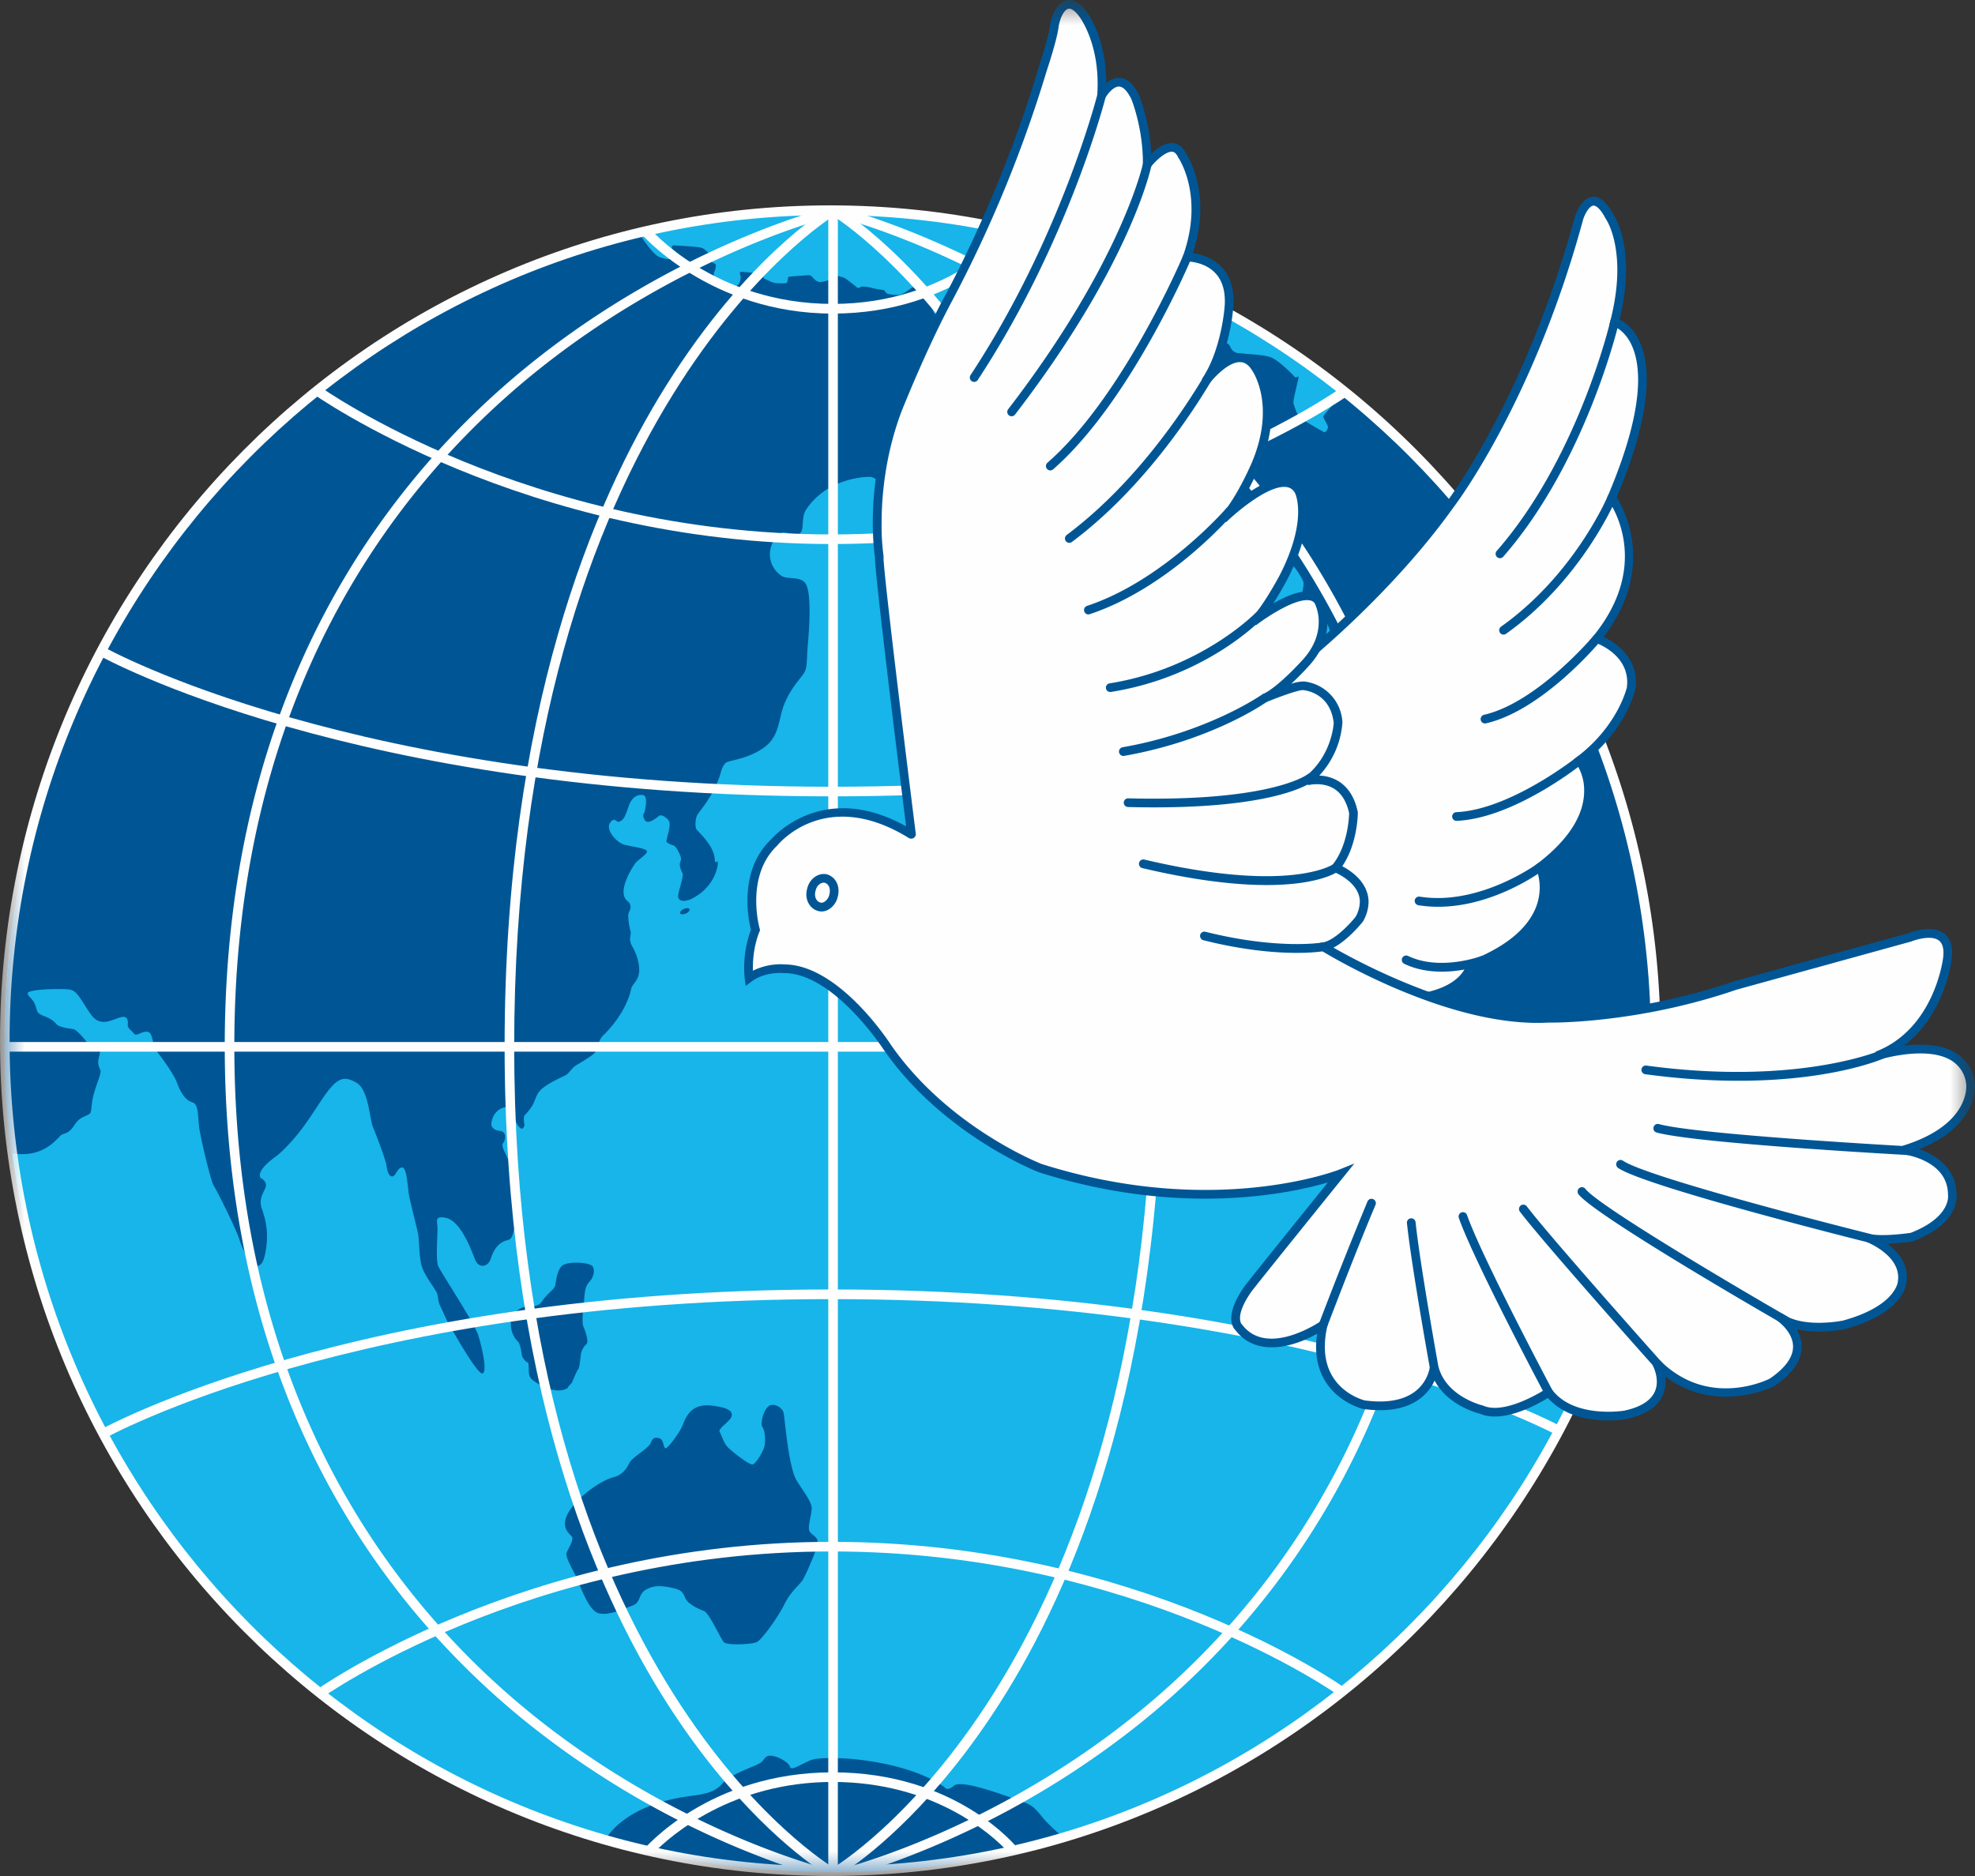 <svg xmlns="http://www.w3.org/2000/svg" width="40" height="38" fill="none" viewBox="0 0 40 38"><rect x="0" y="0" width="40" height="38" fill="#333333" stroke="none"/><g clip-path="url(#a)"><path fill="#17B5E9" fill-rule="evenodd" d="M33.533 21.08c0 9.294-7.489 16.822-16.721 16.822-9.233 0-16.715-7.528-16.715-16.821 0-9.296 7.482-16.822 16.715-16.822 9.232 0 16.721 7.526 16.721 16.822Z" clip-rule="evenodd"/><path fill="#005695" fill-rule="evenodd" d="M13.964 18.416c-.011-.026-.063-.028-.114-.005-.052.023-.085.063-.073.089.011.026.063.028.114.005.052-.023.085-.063.073-.089Z" clip-rule="evenodd"/><path fill="#005695" fill-rule="evenodd" d="M3.316 11.137c1.918-2.573 4.698-5 9.616-6.429 0 0 .277.445.42.497.142.052.201.047.23.036.029-.01.144-.122.108-.14-.035-.02-.092-.06-.083-.095.009-.035.026-.04.072-.034.046.004.479.022.546.053.068.032.194.147.194.262 0 0-.012.031.042.046.053.015.034.073.031.095-.002.022-.012.062-.025.074-.013.012-.016.129-.006.144.01.014.114.09.13.114.017.026.011.071.025.085.015.013.083.013.1.023s.043.038.058.037a.736.736 0 0 0 .121-.096c.015-.015.047-.03.065-.047a.326.326 0 0 0 .042-.153c-.005-.032-.031-.088-.004-.1.028-.012.365.03.412.039.046.01.05.08.062.09.013.01.178.09.229.095.05.005.194.014.228-.003.034-.016.017-.109.043-.121.027-.012.384-.034.42-.034.037 0 .093.075.11.09a.243.243 0 0 0 .097.049.614.614 0 0 0 .222-.057.045.045 0 0 0 .005-.058c-.009-.012-.06-.044-.055-.054.005-.01.289.066.325.081.036.015.187.137.216.159.03.022.048.048.073.048.024 0 .045-.026.074-.027a.626.626 0 0 1 .176.02c.046.017.189.04.23.044.042.004.063.03.073.051.01.023.058.037.1.042.04.005.145.024.212 0 .067-.022.161-.095.188-.115a.219.219 0 0 1 .121-.044c.049 0 .103.072.148.11.046.038.185.366.201.408.018.041.051.061.115.066.063.005.4.03.441.024.042-.005.044-.02.058-.039a.115.115 0 0 1 .07-.044c.035-.007.073-.021.105-.024.032-.003.056.022.066.041.01.02.063.132.07.163.007.03.032.03.053.033.022.002.09.058.105.078.014.02.029.017.056-.012.026-.03.06-.047.053-.113a.232.232 0 0 0-.058-.136c-.025-.025-.015-.064.014-.086.03-.022.143-.005.175.01.031.014.091.096.117.112.026.015.269.147.422.188.153.042.5.164.602.24.101.075.237.263.393.358.155.096.281.181.405.223.029.01.031-.017.007-.04a1.125 1.125 0 0 1-.192-.268c-.026-.08.056-.227.083-.276.027-.049.165-.432.191-.513.027-.08.103-.248.21-.266.13-.022.286.151.368.227.082.076.228.277.33.327.18.088.473.215.735.418.262.203.294.198.415.19.122-.007.267-.083.425-.236.07-.069.136.002.16.031.024.03.036.142.199.159.163.017.502.024.648.085.146.062.405.313.466.384 0 0 .014.036.063.007.048-.03 0 .093-.005.135-.005.04-.09.35-.074.407.016.056.07.225.116.273.045.047.455.284.499.303.044.02.096-.082.075-.129-.02-.047-.09-.159-.087-.188.002-.03.37-.435.448-.49 0 0 .92.749 1.345 1.2.425.452 5.167 5.006 4.923 12.693 0 0-.134.059-.214.003-.08-.057-.185-.318-.262-.337-.037-.01-.892.1-1.805.163-.969.067-2.002.087-2.142.02a1.273 1.273 0 0 1-.53-.489c-.078-.137-.337-.742-.052-1.758.284-1.016.66-1.888.944-2.337 0 0 .208-.261-.038-.424-.246-.163-.99-.573-1.372-1.413l-.084-.351c-.024-.097-.12-.238-.135-.312-.014-.073.053-.248 0-.391-.053-.144-.383-.777-.723-.998-.158-.123-.107-.214-.132-.311-.026-.098-.148-.492-.272-.543-.123-.05-.304-.108-.33-.213-.026-.104.058-.293.02-.378-.04-.084-.182-.338-.266-.338-.084 0-.068.058-.045.11.022.053-.123.053-.214.046-.09-.006-.162-.143-.213-.195-.052-.052-.214-.228-.952.013-.478.143-.705-.124-.925-.684-.22-.56-.265-.625-.278-.755-.013-.13.2-.026.058-.273-.142-.248-.466-1.264-.576-1.537-.11-.274-.187-.241-.175-.11.013.13-.297.299-.53.103-.233-.195-.434-.52-.55-.41-.065.065-.013.182-.104.189-.09.006-.294.04-.11.462.195.443-.11.397-.232.443-.123.046-.377.096-.409.185-.032.089-.019.642-.064.661-.056.025-.207-.117-.369-.214-.162-.098-.256-.334-.335-.226-.079.108-.124.844-.105.974.02.13.04.47.02.638-.02.17-.08.337-.101.39-.022.053.007.22-.017.234-.025.015-.044-.012-.07.06-.026.072 0 .365-.09.345-.091-.02-.162-.293-.24-.43-.077-.136-.259-.351-.291-.533-.032-.183.052-.228-.052-.385-.083-.124.004-.214.052-.267.048-.052.181-.012.336-.28.156-.267.343-.722.389-.892.045-.169-.026-.41-.136-.377-.11.032-.123.254-.175.338-.052.085-.142.078-.226.04-.085-.04-.26-.19-.457-.076s-.268.277-.326.453c-.059.176-.389.488-.563.436-.175-.052-.305-.247-.434-.247-.13 0-.873.033-1.294.67-.097.157-.032.398-.117.47-.084.071-.297-.044-.375-.006a.519.519 0 0 0-.02.858c.11.098.357.014.486.144.13.13.11.735.071 1.185-.039.449-.006.553-.103.683-.097.13-.266.313-.382.606-.117.293-.09.625-.382.853-.29.228-.692.28-.77.313-.078.032-.116.15-.142.247-.015.054-.07.215-.168.39-.08.141-.194.294-.272.398-.071.078-.071.263-.049.317.023.054.381.336.379.653.017.048.031.016.048.006.04-.019.005.513-.543.772-.141.054-.265.038-.246-.09.018-.13.117-.386.084-.444a.458.458 0 0 1-.053-.168c-.004-.04.028-.084.024-.13-.003-.047-.09-.237-.144-.257-.053-.02-.14-.049-.15-.083-.01-.034.1-.325.053-.41-.048-.085-.16-.14-.197-.114-.036.026-.235.202-.298.085-.063-.118-.005-.127 0-.162.005-.034.082-.327-.039-.341-.121-.015-.228.053-.291.244-.063.19-.1.275-.199.298-.044.01-.087-.113-.175.029-.087.142.14.4.31.44.17.039.442.073.442.131 0 .059-.184.171-.233.235-.048.063-.402.595-.155.776.088.078.05.166.02.225-.032.059.01.296.034.38.024.084-.059.152.043.323s.165.435.117.581c-.049.147-.131.176-.15.279-.02.102-.137.517-.573.937-.093.098-.107.274-.156.337-.048.064-.315.22-.383.259-.068.04-.146.156-.194.19-.049.035-.422.181-.553.342-.061.075-.084.182-.131.269-.056.1-.134.178-.17.22 0 0-.026.048.003.19 0 0-.032.156-.13.01-.097-.147-.116-.298-.17-.357-.053-.058-.354.015-.373.337 0 0 .01.113.17.127.16.015.111.205.068.25-.044.043.039.185.082.283.044.097.301.43.194 1.098-.053.352-.063.547-.165.577-.101.029-.262.068-.364.395-.053.147-.237.205-.32-.01-.082-.214-.286-.761-.582-.83-.2-.039-.19.025-.175.157.015.131-.044.683.02.825.063.141.732 1.148.81 1.401.077.254.182.718.089.767-.094.049-.56-.786-.642-.918-.083-.132-.175-.361-.224-.459-.048-.098-.029-.18-.068-.264-.038-.083-.242-.337-.3-.527-.059-.19-.049-.537-.078-.674-.028-.13-.16-.64-.184-.786-.025-.147-.039-.536-.134-.542-.095-.005-.133.175-.196.18-.064.005-.102-.068-.122-.21-.02-.141-.208-.625-.276-.79-.068-.167-.088-.753-.33-.895-.243-.141-.374-.117-.622.22-.123.169-.309.477-.504.733-.196.255-.4.459-.515.542-.228.166-.361.318-.307.43 0 0 .157.068.099.205-.059.136-.136.239-.068.43.068.19.126.424.092.722s-.092.42-.19.43c-.096.01-.29-.308-.354-.523-.063-.215-.46-1.006-.524-1.103-.063-.098-.267-.967-.296-1.182-.03-.215-.005-.469-.136-.508-.13-.039-.233-.176-.31-.39-.078-.216-.374-.591-.437-.68-.063-.087-.048-.339-.16-.36-.112-.02-.228.102-.277.038-.048-.063-.126-.107-.126-.17 0-.064.024-.206-.146-.162-.17.044-.407.215-.601-.058-.195-.274-.272-.48-.427-.503-.156-.025-.832-.012-.853.072-.01.041.078.103.125.181.047.081.053.18.09.218.075.076.244.076.37.232.073.073.306.088.355.102.048.015.204.181.233.23.029.049.092.073.15.044.058-.03.165.068.136.22-.029.15-.058.166.015.341.019.06-.09.296-.146.513-.044.172-.027.337-.078.366-.135.079-.199.064-.31.235-.112.17-.186.148-.256.189-.07.04-.341.485-1.001.372 0 0-1.18-6.52 3.072-12.223Z" clip-rule="evenodd"/><path fill="#005695" fill-rule="evenodd" d="M10.991 26.342c.09-.132.231-.227.25-.292.02-.065.035-.358.172-.43.138-.072.54-.05.592.036.053.086.005.228-.056.293-.06.065-.1.134-.113.312-.012.178-.064.51-.02.611.045.102.111.305.064.351a.361.361 0 0 0-.116.217c-.012.1-.028.271-.056.3-.028.028-.1.21-.117.25-.016.041-.076.078-.085.11-.008.032-.257.186-.708-.138-.089-.065-.087-.139-.089-.223-.002-.083-.004-.15-.028-.145-.024.004-.105-.098-.109-.133-.004-.034-.036-.24-.076-.28-.04-.041-.177-.17-.145-.454.02-.073.1-.211.274-.256.173-.044.253.037.366-.13ZM11.78 30.32c.187-.176.465-.352.647-.398.18-.045.265-.175.323-.293.058-.117.388-.287.434-.41.045-.123.116-.104.187-.078.071.026.065.195.11.195.046 0 .266-.292.33-.436.065-.143.15-.475.583-.43.433.046.453.15.414.241-.04.091-.27.228-.233.293.039.065.082.219.157.302.076.082.446.378.513.357.068-.02.212-.258.237-.367.025-.11.012-.324-.04-.39-.052-.065.026-.397.162-.442.097-.033.24.052.265.15.026.097.097 1.113.272 1.386.174.274.306.432.298.568-.007.136-.091.377-.04.455.052.078.169.11.162.228-.006.117-.244.659-.303.752-.06.094-.247.237-.37.491s-.46.723-.563.769c-.103.045-.601.071-.666 0-.065-.072-.296-.588-.4-.63-.105-.04-.331-.139-.383-.269-.052-.13-.09-.163-.272-.202-.181-.039-.369-.065-.543.052-.132.089-.085.248-.246.306-.162.059-.485.215-.693.157-.207-.059-.368-.554-.44-.71-.07-.156-.232-.417-.207-.508.026-.091.16-.267.103-.339-.057-.071-.368-.266.202-.8ZM12.257 37.273s.344-.725 1.75-.896c.317-.045.476-.08.635-.262.159-.182.635-.33.748-.4.113-.068.087-.19.291-.14.123.028.301.136.32.214.027.107.318-.125.496-.156.446-.078 1.873.03 2.63.566 0 0 .049.098.194-.029.146-.127.951.166 1.456.352.201.074.286.246.407.37.184.189.351.327.351.327s-3.928 1.538-9.278.054Z" clip-rule="evenodd"/><mask id="b" width="40" height="38" x="0" y="0" maskUnits="userSpaceOnUse" style="mask-type:alpha"><path fill="#fff" d="M0 38h40V0H0v38Z"/></mask><g fill-rule="evenodd" clip-rule="evenodd" mask="url(#b)"><path fill="#FEFEFE" d="M16.775 37.938h.194V4.203h-.194v33.735Z"/><path fill="#FEFEFE" d="M.094 21.302H33.53v-.195H.094v.195Z"/><path fill="#FEFEFE" d="M16.913 37.853c-.065-.037-6.499-3.855-6.499-16.662 0-12.809 6.41-16.781 6.475-16.82l-.099-.168c-.067.04-1.67 1.012-3.294 3.6-1.494 2.382-3.276 6.637-3.276 13.388 0 6.75 1.789 10.964 3.29 13.31 1.308 2.045 2.603 3.05 3.098 3.388l.305-.036Z"/><path fill="#FEFEFE" d="M17.183 37.866c.518-.359 1.785-1.365 3.064-3.365 1.501-2.346 3.29-6.56 3.29-13.31 0-6.75-1.782-11.006-3.276-13.388-1.624-2.588-3.227-3.56-3.294-3.6l-.099.168c.065.039 6.475 4.011 6.475 16.82 0 12.807-6.434 16.625-6.5 16.662l.34.013Z"/><path fill="#FEFEFE" d="M16.887 37.895c-.03-.008-3.074-.73-6.076-3.142-2.767-2.223-6.065-6.38-6.065-13.563 0-7.182 3.292-11.368 6.053-13.615 2.996-2.438 6.033-3.185 6.063-3.193l-.045-.19c-.03.007-3.104.763-6.134 3.226-2.797 2.274-6.131 6.51-6.131 13.772 0 7.264 3.341 11.471 6.145 13.721a17.789 17.789 0 0 0 5.59 3.015l.6-.032ZM17.542 37.91a17.802 17.802 0 0 0 5.544-2.999c2.803-2.25 6.145-6.457 6.145-13.72 0-7.264-3.334-11.499-6.132-13.773-3.03-2.463-6.103-3.219-6.133-3.226l-.045.19c.03.008 3.067.755 6.063 3.193 2.761 2.247 6.053 6.433 6.053 13.616 0 7.181-3.299 11.34-6.066 13.563-3.002 2.412-6.045 3.134-6.075 3.14l.646.017Z"/><path fill="#FEFEFE" d="M2.013 13.28c.05.028 5.13 2.851 14.827 2.851 9.696 0 14.775-2.77 14.826-2.799l-.095-.17c-.05.027-5.09 2.774-14.731 2.774S2.158 13.138 2.108 13.11l-.095.17ZM6.307 7.954c.042.03 4.31 3.066 10.54 3.066 6.228 0 10.467-3.016 10.509-3.046l-.168-.138c-.042.03-4.178 2.989-10.342 2.989-6.164 0-10.334-2.969-10.376-2.999l-.163.128ZM12.954 4.702c.014.016 1.41 1.65 3.912 1.65s3.757-1.554 3.81-1.62l-.153-.121c-.012.015-1.252 1.545-3.657 1.545-2.408 0-3.705-1.527-3.718-1.543l-.194.089ZM2.013 28.971l.095.17c.05-.028 5.09-2.826 14.732-2.826 9.64 0 14.682 2.747 14.732 2.775l.094-.171c-.05-.028-5.13-2.8-14.826-2.8-9.697 0-14.777 2.824-14.827 2.852ZM6.365 34.258l.113.158c.042-.03 4.204-2.99 10.368-2.99 6.164 0 10.25 2.902 10.29 2.932l.113-.16c-.04-.029-4.174-2.967-10.403-2.967-6.23 0-10.439 2.996-10.48 3.027ZM13.249 37.522c.338-.341 1.577-1.427 3.617-1.427 2.05 0 3.221 1.07 3.53 1.395l.234-.03c-.05-.064-1.262-1.56-3.764-1.56s-3.806 1.532-3.86 1.597l.243.025Z"/><path fill="#FEFEFE" d="M.194 21.08c0-9.221 7.455-16.724 16.617-16.724 9.167 0 16.625 7.503 16.625 16.725 0 9.221-7.458 16.724-16.625 16.724C7.65 37.805.194 30.302.194 21.08Zm-.194 0C0 30.41 7.542 38 16.811 38c9.274 0 16.82-7.59 16.82-16.92 0-9.329-7.546-16.92-16.82-16.92C7.541 4.16 0 11.752 0 21.08Z"/><path fill="#FEFEFE" d="M28.96 20.164c.8-.176.821-.609.821-.609 1.992-.77 1.415-1.994 1.415-1.994 1.537-1.178.792-2.156.792-2.156.876-.662 1.047-1.467 1.047-1.467.097-.735-.694-1.002-.694-1.002 1.262-1.554.303-2.854.303-2.854 1.363-3.204.055-3.559.055-3.559.377-1.476-.1-2.136-.1-2.136-.383-.72-.62.035-.62.035-1.025 3.773-2.62 5.814-2.62 5.814-1.219 1.71-2.89 3.06-2.89 3.06s-1.8.908-2.208 1.63c-.31.821 1.564 4.873 1.806 5.158.35.41 1.029.586 1.727.468.284-.047 1.165-.388 1.165-.388Z"/><path fill="#005695" d="M28.935 20.27c.682-.153.889-.514.924-.652.744-.296 1.22-.69 1.411-1.173.069-.174.092-.335.092-.473 0-.173-.036-.308-.061-.383.56-.443.88-.911.944-1.391a1.215 1.215 0 0 0-.14-.772c.835-.664 1.009-1.436 1.016-1.47l.001-.003v-.003c.007-.047.01-.091.01-.134 0-.535-.443-.814-.653-.916.454-.597.598-1.158.598-1.623 0-.625-.251-1.072-.334-1.204.457-1.086.608-1.85.608-2.383 0-.357-.067-.61-.153-.789a.897.897 0 0 0-.397-.43c.095-.393.132-.73.132-1.01 0-.74-.242-1.095-.263-1.123-.133-.248-.27-.363-.416-.35-.232.022-.347.368-.359.407-1.009 3.713-2.59 5.766-2.606 5.786-1.17 1.642-2.772 2.962-2.866 3.039l-.262.117c.02.057.027.119.037.177l.317-.142.01-.007c.016-.013 1.693-1.377 2.905-3.078.013-.017 1.616-2.095 2.634-5.842.033-.107.123-.273.206-.28.031-.003.12.017.25.264l.003.005.003.005c.004.005.23.333.23 1.03 0 .283-.038.626-.142 1.032l-.02.084.081.024c.01.002.223.067.369.378.075.16.133.387.133.706 0 .513-.15 1.263-.614 2.355l-.02.046.03.041c.022.03.336.47.336 1.132 0 .454-.147 1.011-.636 1.613l-.08.099.12.04c.028.01.643.228.643.798 0 .034-.003.07-.007.107-.011.046-.2.795-1.013 1.41l-.07.054.053.071a.982.982 0 0 1 .165.563c0 .369-.185.889-.942 1.468l-.056.044.03.064a1.094 1.094 0 0 1-.01.785c-.179.444-.634.81-1.356 1.09l-.052.02-.004.057c-.002.014-.092.392-.806.55l.047.17Z"/><path fill="#005695" d="M32.614 6.504c-.007.027-.653 2.772-2.301 4.656a.089.089 0 0 0 .008.125.088.088 0 0 0 .124-.008c1.677-1.919 2.334-4.706 2.34-4.734a.088.088 0 0 0-.066-.106.087.087 0 0 0-.105.067ZM32.562 10.048c-.006.016-.673 1.589-2.162 2.646a.089.089 0 0 0-.02.123c.027.04.082.05.122.021 1.53-1.087 2.216-2.705 2.223-2.721a.088.088 0 1 0-.163-.068ZM32.274 12.879c-.011.013-1.14 1.352-2.218 1.6a.089.089 0 0 0-.066.107.088.088 0 0 0 .106.066c1.135-.261 2.265-1.602 2.313-1.66a.089.089 0 0 0-.01-.124.087.087 0 0 0-.125.011ZM31.934 15.336c-.013.01-1.35 1.068-2.44 1.115a.088.088 0 0 0-.083.092.088.088 0 0 0 .091.084c1.147-.049 2.485-1.108 2.541-1.152a.09.09 0 0 0 .015-.125.088.088 0 0 0-.124-.014ZM31.144 17.49c-.012.008-1.181.865-2.39.672a.088.088 0 0 0-.101.073.09.09 0 0 0 .073.101c1.283.206 2.472-.667 2.522-.705a.089.089 0 0 0 .018-.123.087.087 0 0 0-.122-.019ZM28.399 19.406a.089.089 0 0 0 .042.117c.725.347 1.596.019 1.626.007a.089.089 0 0 0-.067-.164c-.007.003-.83.31-1.484-.003a.088.088 0 0 0-.117.043Z"/><path fill="#FEFEFE" d="M18.46 16.904s-.68-5.43-.653-5.63c0 0-.222-1.398.368-2.967 0 0 .508-1.287 1.044-2.28 0 0 1.144-2.068 1.893-4.61 0 0 .215-.64.242-.89.06-.36.28-.636.568-.256 0 0 .466.577.387 1.67 0 0 .358-.643.684.031 0 0 .252.603.242 1.36 0 0 .493-.633.701-.19 0 0 .56.783.108 2.065 0 0 .977-.01.837 1.098 0 0-.075.848-.469 1.427 0 0 .64-.863 1.013-.289 0 0 .532.732.005 1.973 0 0-.329.769-.66 1.1 0 0 1.182-1.156 1.53-.582 0 0 .312.538-.292 1.737 0 0-.382.725-.624.925 0 0 1.052-.81 1.317-.424 0 0 .322.589-.227 1.224 0 0-.522.593-.865.746 0 0 .655-.272.8-.25 0 0 .614.041.691.747 0 0-.021.713-.63 1.18 0 0 .761-.21.942.642 0 0 0 .679-.362 1.12 0 0 .865.332.48 1.035 0 0-.39.504-.727.563 0 0 2.531 1.564 4.562 1.447 0 0 1.745.036 3.773-.662l3.537-.976s.861-.352.767.421c0 0-.162 1.492-1.424 1.976 0 0 1.709-.543 1.89.547 0 0 .136.902-1.349 1.363 0 0 .982.12.982.907 0 0 .08.508-.82.856 0 0-.628.098-.884.017 0 0 .773.292.689.888 0 0-.015.555-1.183.873 0 0-.85.178-1.303-.16 0 0 .91.606-.152 1.326 0 0-1.293.662-2.34-.392 0 0 .46.815-.634 1.05 0 0-1.066.183-1.549-.457 0 0-.854.572-1.358.35 0 0-.789-.18-.96-.853 0 0-.093.932-1.42.754 0 0-1.145-.27-.829-1.618 0 0-1.143.799-1.711.05 0 0-.223-.19.186-.774.126-.168 1.876-2.336 1.876-2.336s-2.524 1.015-6.078-.114c0 0-1.9-.723-3.099-2.447 0 0-1.025-1.591-2.091-1.591 0 0-.4-.047-.71.187 0 0-.066-.489.13-.976 0 0-.322-1.104.377-1.768 0 0 1.017-1.258 2.782-.163Z"/><path fill="#005695" d="M18.548 16.893c-.266-2.12-.654-5.32-.654-5.597v-.011l.002-.01-.002-.015a4.73 4.73 0 0 1-.039-.66c0-.548.071-1.381.402-2.262.005-.012.512-1.292 1.04-2.269a25.99 25.99 0 0 0 1.9-4.627c.007-.023.217-.648.244-.906.032-.187.112-.337.195-.357.057-.014.134.038.216.146.006.008.445.569.37 1.609l.163.05c.035-.061.16-.235.28-.231.104.003.193.142.25.258 0 0 .241.592.232 1.32l-.003.26.16-.205c.1-.128.31-.327.44-.312.016.002.066.007.113.106l.003.007.005.007c.005.007.527.765.097 1.984l-.042.118h.125c.004 0 .363 0 .584.252.15.171.206.422.165.745-.001.012-.078.837-.454 1.39l.142.102c.096-.128.396-.458.637-.45.09.002.166.054.232.156.024.032.497.715-.002 1.89-.003.007-.326.757-.641 1.072l.123.126c.22-.214.865-.76 1.221-.714.076.01.131.046.173.115.002.003.274.52-.296 1.65-.103.197-.414.743-.6.897l.108.139c.203-.157.794-.553 1.084-.506a.15.15 0 0 1 .106.06.863.863 0 0 1 .081.38c0 .202-.063.464-.3.738-.005.005-.513.58-.835.724l.07.162c.304-.126.679-.256.753-.245.029.003.546.05.616.664-.004.068-.057.692-.596 1.105l.076.156c.003 0 .288-.075.525.071.153.095.256.262.307.497-.001.058-.02.66-.342 1.052l-.078.094.114.045c.004.001.389.153.496.45a.45.45 0 0 1 .027.156.635.635 0 0 1-.085.3c-.108.137-.424.48-.668.522l-.23.04.199.122c.104.065 2.578 1.578 4.613 1.46.011.002 1.777.03 3.797-.665l3.537-.976.005-.001c.106-.044.415-.132.56-.02.078.06.106.177.086.347-.002.016-.173 1.445-1.368 1.904l.057.167c.01-.003.97-.302 1.48.014a.632.632 0 0 1 .3.516c0 .189-.09.84-1.29 1.21l.014.173c.038.005.905.122.905.82v.006l.001.007.001.022c0 .095-.049.459-.757.735-.176.026-.644.078-.836.019l-.056.167c.006.003.706.274.633.792l-.001.004v.005c0 .005-.041.498-1.118.792-.003 0-.812.164-1.227-.146l-.004-.003-.101.145.004.002c.003.003.322.22.323.527 0 .218-.16.436-.473.65-.084.042-1.26.6-2.232-.379l-.139.107c.002.002.156.285.044.535-.084.185-.291.315-.619.385-.006.002-1.016.165-1.461-.424l-.05-.066-.068.046c-.009.005-.82.542-1.276.343l-.007-.004-.008-.001c-.008-.002-.738-.178-.894-.79l-.173.013a.792.792 0 0 1-.288.486c-.235.185-.581.249-1.029.19-.066-.017-.81-.225-.81-1.087 0-.127.015-.267.052-.423l.052-.224-.188.13c-.01.008-1.081.742-1.592.068l-.003-.004-.007-.007c-.001-.001-.148-.163.199-.657.121-.163 1.854-2.31 1.872-2.331l.213-.264-.314.126c-.025.01-2.539.988-6.018-.116-.015-.006-1.885-.733-3.054-2.414-.041-.064-1.062-1.629-2.163-1.629h.01a1.254 1.254 0 0 0-.642.128l-.001-.054c0-.18.022-.462.134-.74l.012-.03-.009-.029c-.001-.005-.069-.246-.069-.564 0-.349.082-.791.422-1.115l.004-.004.004-.004c.04-.05.993-1.183 2.668-.144 0 0 .043.023.092-.006.046-.032.042-.08.042-.08ZM21.594.008c-.158.038-.28.227-.327.504-.026.243-.236.87-.238.877-.739 2.506-1.875 4.575-1.886 4.595-.534.987-1.045 2.277-1.05 2.29a6.654 6.654 0 0 0-.416 2.318c0 .392.036.644.043.689v.002c0 .367.485 4.28.631 5.455-1.715-.956-2.731.26-2.741.273l.008-.009c-.388.369-.48.856-.48 1.24 0 .287.051.515.071.59a2.22 2.22 0 0 0-.137.774c0 .127.01.208.011.216l.02.149.12-.09c.278-.208.644-.17.648-.17h.01c1.006 0 2.007 1.536 2.017 1.552 1.203 1.73 3.123 2.474 3.142 2.482 2.864.91 5.088.431 5.853.207-.457.567-1.589 1.97-1.69 2.106-.207.296-.265.505-.265.646 0 .141.056.212.081.237.432.565 1.195.337 1.658.074a1.931 1.931 0 0 0-.022.267c0 .261.062.494.184.693.273.444.748.56.769.565l.003.001h.005c.5.068.893-.01 1.167-.228a.954.954 0 0 0 .272-.348c.277.52.902.668.932.675l-.015-.005c.465.204 1.165-.186 1.378-.318.528.6 1.535.439 1.579.43.39-.083.64-.247.746-.486a.665.665 0 0 0 .048-.383c1.03.784 2.192.209 2.205.203l.005-.003.004-.003c.368-.249.553-.518.553-.798v-.003a.684.684 0 0 0-.104-.351c.449.107.948.006.975 0 1.222-.333 1.252-.932 1.252-.957v.01a.723.723 0 0 0 .007-.106c0-.31-.2-.533-.395-.677.25-.008.493-.045.51-.048h.01l.008-.005c.808-.312.878-.761.878-.906a.283.283 0 0 0-.003-.042c-.005-.517-.408-.793-.76-.914 1.035-.416 1.132-1.06 1.132-1.282a.81.81 0 0 0-.384-.665c-.302-.186-.72-.19-1.057-.15.833-.628.964-1.708.97-1.762a.964.964 0 0 0 .008-.122c0-.174-.054-.304-.16-.386-.246-.19-.664-.033-.729-.007l-3.533.975c-1.994.686-3.73.659-3.748.658-1.7.098-3.78-1.01-4.36-1.342.301-.157.579-.506.593-.524l.004-.006.004-.006a.81.81 0 0 0 .11-.39.633.633 0 0 0-.04-.218c-.097-.266-.35-.43-.493-.505.311-.454.315-1.058.315-1.085v-.01l-.002-.009c-.061-.289-.193-.497-.391-.619a.81.81 0 0 0-.387-.113 1.767 1.767 0 0 0 .468-1.069v-.012a.876.876 0 0 0-.773-.825h.007a.795.795 0 0 0-.271.047c.208-.192.377-.383.389-.397.27-.313.345-.615.345-.852 0-.273-.099-.459-.107-.472l-.001-.004-.003-.004a.32.32 0 0 0-.225-.137c-.216-.034-.513.095-.76.237.156-.245.287-.492.296-.51.304-.603.383-1.047.383-1.346 0-.31-.085-.464-.092-.477a.403.403 0 0 0-.302-.2c-.255-.032-.579.142-.848.333.162-.286.277-.553.285-.571.18-.426.241-.793.241-1.096 0-.601-.24-.943-.256-.964-.096-.149-.222-.229-.372-.233-.136-.005-.271.06-.391.142.189-.485.233-.961.236-.988.01-.075.014-.147.014-.217 0-.273-.075-.498-.224-.666a.969.969 0 0 0-.598-.3c.106-.337.149-.64.149-.9 0-.704-.286-1.115-.303-1.139l.008.014c-.072-.155-.177-.197-.252-.206-.16-.018-.329.105-.447.216a3.877 3.877 0 0 0-.242-1.176c-.115-.238-.25-.358-.405-.362a.39.39 0 0 0-.263.109C22.404.74 22.009.238 21.99.215c-.16-.212-.304-.23-.396-.207Z"/><path fill="#005695" d="M16.619 18.283a.142.142 0 0 1-.088-.068.22.22 0 0 1-.014-.166l.001-.006c.023-.113.116-.176.184-.162.084.023.125.121.095.238a.227.227 0 0 1-.1.148c-.028.017-.056.023-.078.016Zm-.272-.279a.437.437 0 0 0-.016.112c0 .067.016.131.048.186.042.076.11.13.192.151.069.02.146.009.217-.034a.402.402 0 0 0 .18-.26c.054-.205-.042-.401-.226-.45-.176-.036-.354.1-.395.296ZM22.224 1.919c-.007.028-.741 2.904-2.568 5.68a.089.089 0 0 0 .025.122c.04.027.095.016.122-.025 1.843-2.802 2.584-5.705 2.591-5.734a.088.088 0 1 0-.17-.043ZM23.149 3.314c-.005.02-.433 1.987-2.73 4.975a.089.089 0 0 0 .015.124c.04.03.095.023.124-.016 2.326-3.024 2.746-4.966 2.763-5.047a.088.088 0 1 0-.172-.036ZM23.964 5.173c-.012.028-1.208 2.853-2.75 4.2a.089.089 0 0 0-.009.125c.032.037.088.041.124.009 1.574-1.375 2.785-4.237 2.796-4.265a.089.089 0 0 0-.046-.116.088.088 0 0 0-.115.047ZM24.636 7.172c-.011.023-1.15 2.258-3.032 3.664a.089.089 0 0 0-.018.124c.029.039.084.047.123.018 1.916-1.431 3.072-3.703 3.084-3.726a.089.089 0 0 0-.039-.119.087.087 0 0 0-.118.04ZM24.839 10.292c-.013.015-1.27 1.465-2.823 1.981a.088.088 0 0 0-.056.112.087.087 0 0 0 .11.056c1.601-.532 2.85-1.972 2.902-2.034a.088.088 0 0 0-.01-.124.087.087 0 0 0-.123.01ZM25.432 12.412c-.011.011-1.111 1.136-2.96 1.43a.088.088 0 0 0-.073.1.088.088 0 0 0 .1.074c1.91-.303 3.014-1.433 3.06-1.48a.09.09 0 0 0-.003-.126.088.088 0 0 0-.124.002ZM25.558 14.07c-.01.008-1.097.764-2.821 1.066a.088.088 0 0 0 .03.175c1.766-.31 2.847-1.064 2.892-1.096a.089.089 0 0 0 .022-.123.088.088 0 0 0-.123-.022ZM26.475 15.689c-.007.005-.733.555-3.625.482a.088.088 0 0 0-.09.086.088.088 0 0 0 .086.09c2.982.076 3.71-.496 3.74-.52a.088.088 0 0 0-.111-.138ZM23.07 17.477a.089.089 0 0 0 .065.107c3.038.716 3.93.094 3.967.067a.088.088 0 0 0-.104-.143c-.008.006-.885.596-3.823-.097a.088.088 0 0 0-.105.066ZM24.308 18.938a.089.089 0 0 0 .064.107c1.514.38 2.409.227 2.447.22a.089.089 0 0 0-.031-.174c-.009.002-.9.152-2.374-.217a.088.088 0 0 0-.107.064ZM38.077 21.28c-.017.007-1.689.716-4.733.304a.088.088 0 0 0-.023.175c3.098.42 4.757-.288 4.826-.318a.088.088 0 0 0-.07-.162ZM33.49 22.83a.089.089 0 0 0 .061.11c.805.22 4.93.447 5.105.457a.089.089 0 0 0 .01-.177c-.043-.002-4.282-.235-5.068-.451a.088.088 0 0 0-.108.062ZM32.748 23.534a.09.09 0 0 0 .023.123c.55.377 4.861 1.458 5.044 1.504a.088.088 0 0 0 .107-.064.088.088 0 0 0-.064-.108c-1.542-.386-4.568-1.19-4.988-1.478a.088.088 0 0 0-.122.023ZM31.985 24.066a.09.09 0 0 0-.015.125c.34.439 3.992 2.543 4.148 2.632.042.024.096.01.12-.033a.088.088 0 0 0-.033-.12c-1.05-.604-3.832-2.246-4.096-2.589a.088.088 0 0 0-.124-.015ZM30.799 24.419a.089.089 0 0 0-.016.124c.503.661 2.712 3.135 2.806 3.24.032.037.088.04.124.007a.09.09 0 0 0 .007-.125c-.023-.026-2.298-2.574-2.798-3.23a.088.088 0 0 0-.123-.016ZM29.6 24.558a.089.089 0 0 0-.054.113c.306.87 1.683 3.464 1.741 3.574a.088.088 0 1 0 .155-.083c-.014-.027-1.429-2.693-1.73-3.55a.088.088 0 0 0-.112-.054ZM28.573 24.678a.088.088 0 0 0-.078.097c.091.865.461 2.92.465 2.94a.088.088 0 1 0 .173-.03c-.004-.021-.373-2.07-.463-2.928a.088.088 0 0 0-.097-.079ZM27.696 24.337a91.596 91.596 0 0 0-.98 2.468.09.09 0 0 0 .05.114.089.089 0 0 0 .115-.051c.005-.015.576-1.515.977-2.461a.089.089 0 0 0-.046-.117.088.088 0 0 0-.116.047Z"/></g></g><defs><clipPath id="a"><path fill="#fff" d="M0 0h40v38H0z"/></clipPath></defs></svg>